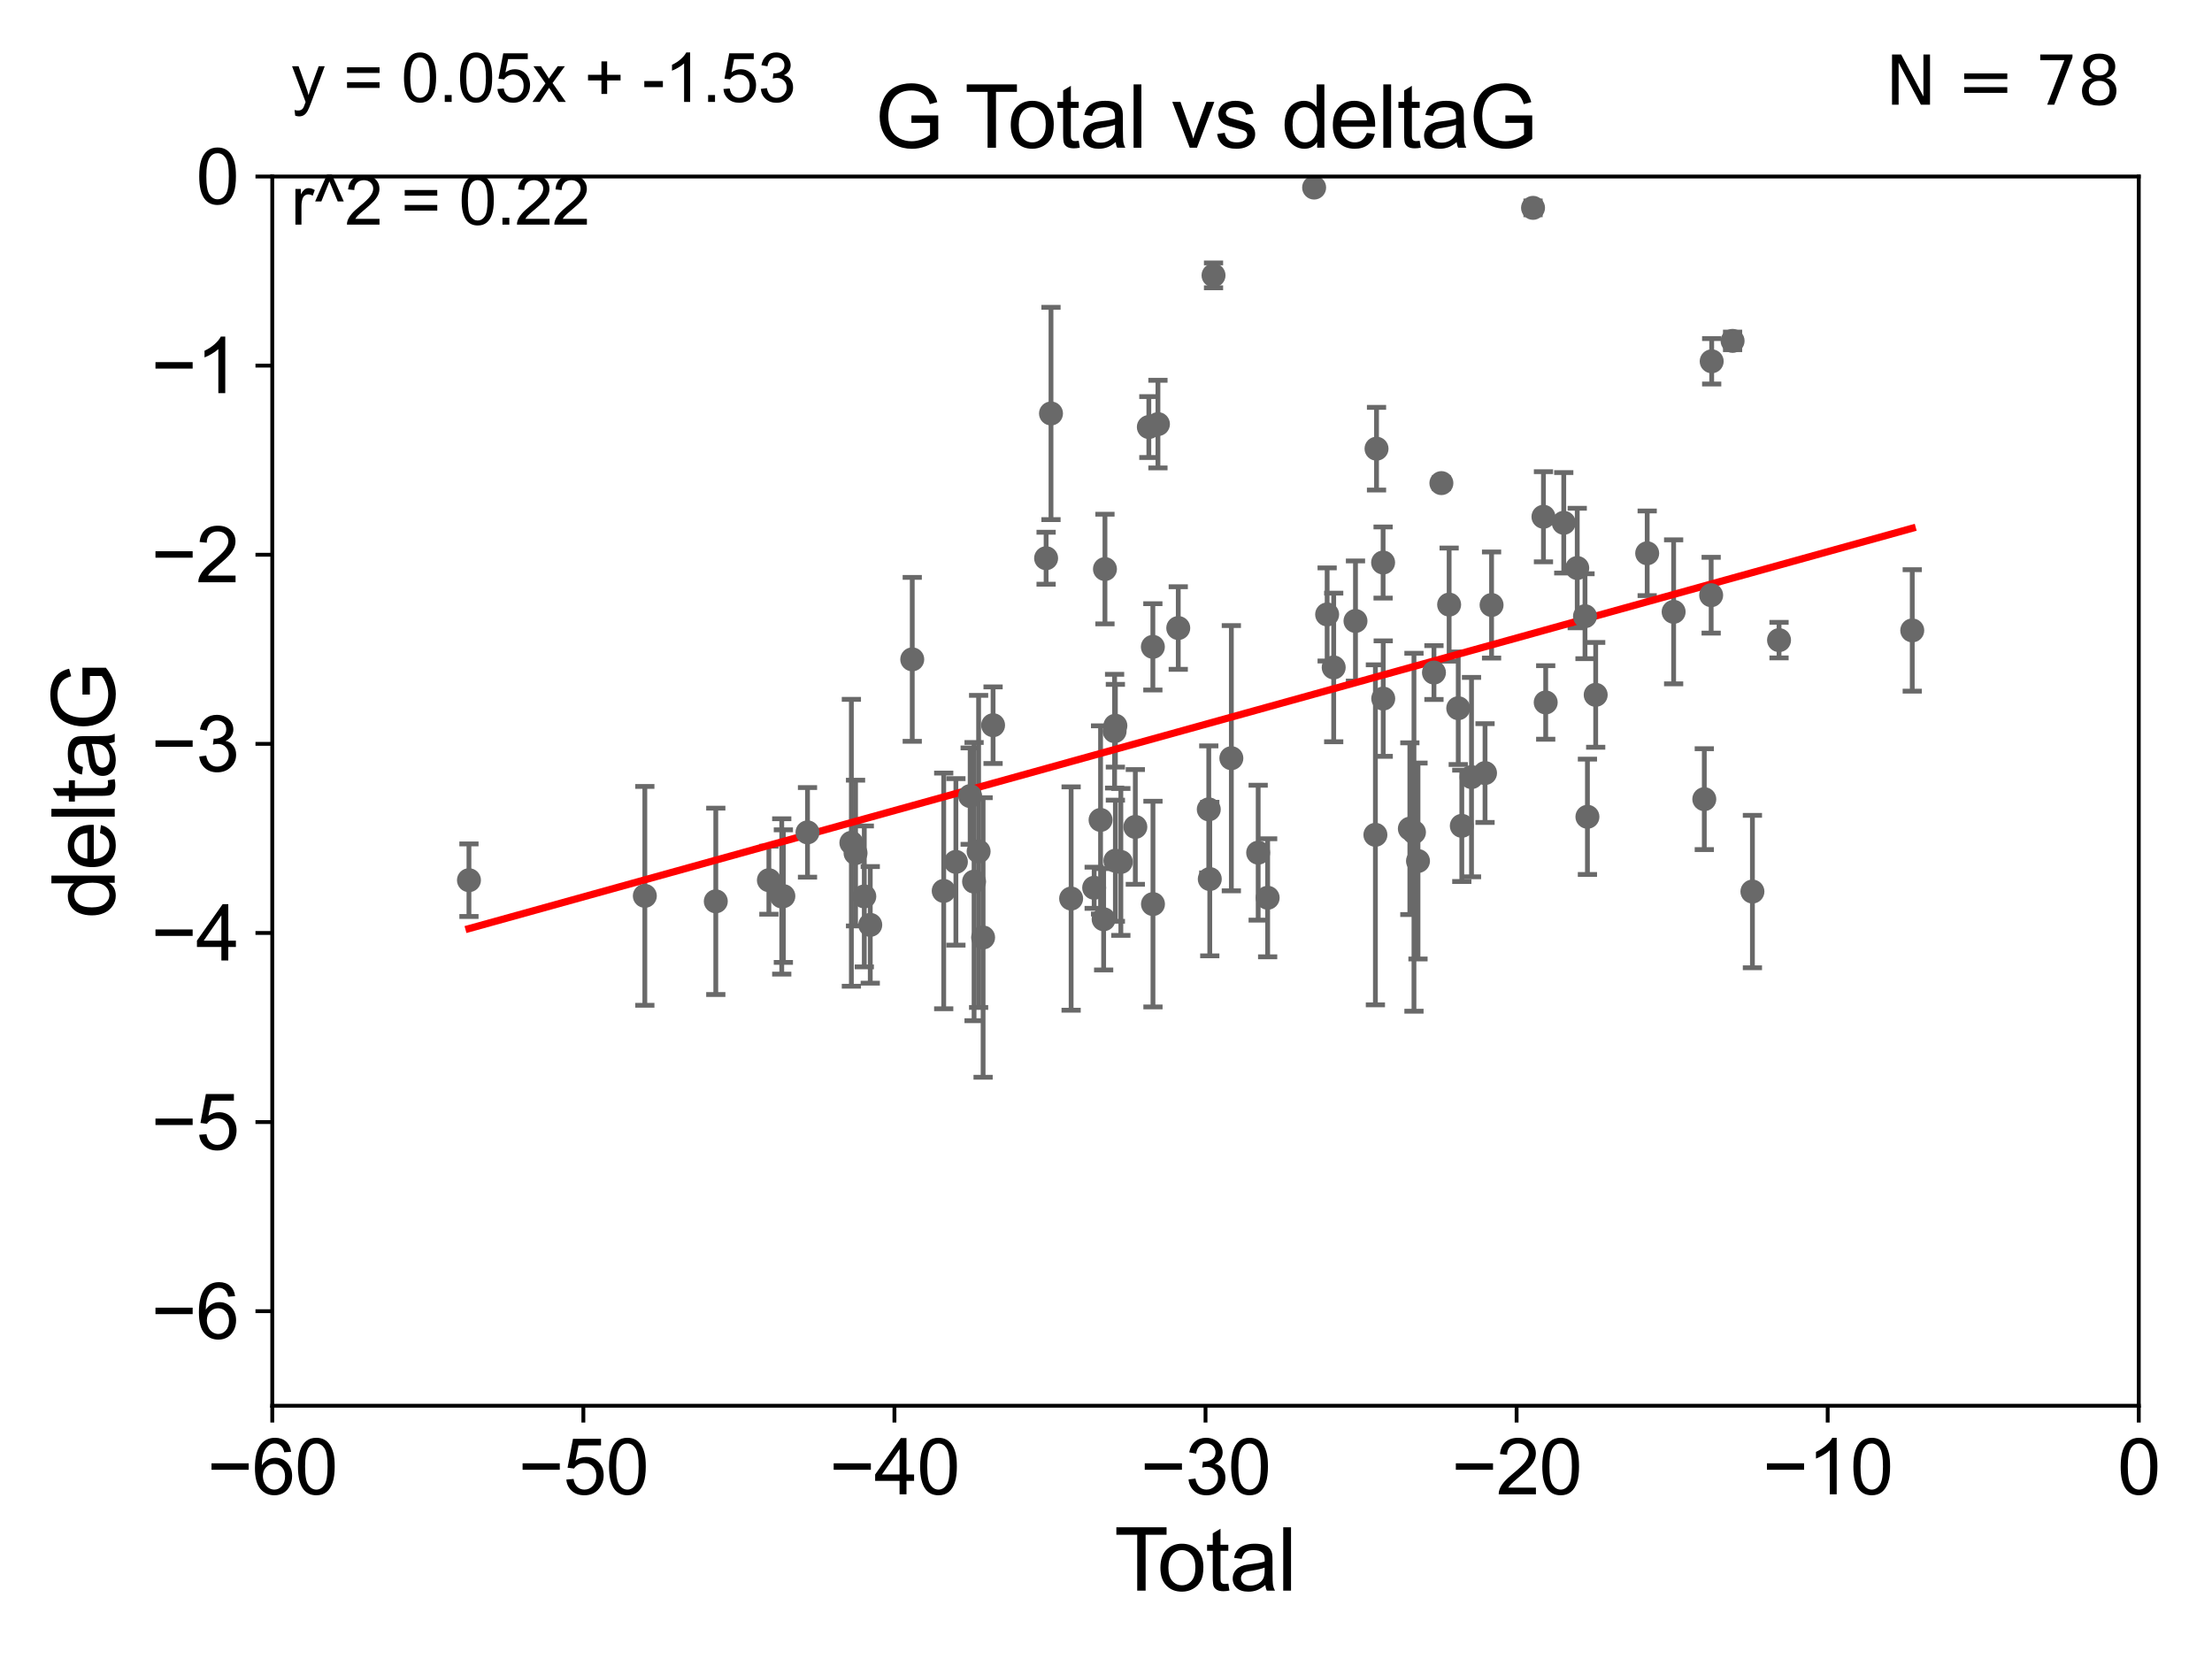 <?xml version="1.0" encoding="utf-8" standalone="no"?>
<!DOCTYPE svg PUBLIC "-//W3C//DTD SVG 1.1//EN"
  "http://www.w3.org/Graphics/SVG/1.1/DTD/svg11.dtd">
<svg xmlns:xlink="http://www.w3.org/1999/xlink" width="460.8pt" height="345.6pt" viewBox="0 0 460.8 345.6" xmlns="http://www.w3.org/2000/svg" version="1.1">
 <defs>
  <style type="text/css">*{stroke-linejoin: round; stroke-linecap: butt}</style>
 </defs>
 <g id="figure_1">
  <g id="patch_1">
   <path d="M 0 345.6 
L 460.8 345.6 
L 460.8 0 
L 0 0 
z
" style="fill: #ffffff"/>
  </g>
  <g id="axes_1">
   <g id="patch_2">
    <path d="M 56.72 292.84 
L 445.545 292.84 
L 445.545 36.775 
L 56.72 36.775 
z
" style="fill: #ffffff"/>
   </g>
   <g id="PathCollection_1">
    <defs>
     <path id="m894d1f3ebd" d="M 0 1.118 
C 0.297 1.118 0.581 1 0.791 0.791 
C 1 0.581 1.118 0.297 1.118 0 
C 1.118 -0.297 1 -0.581 0.791 -0.791 
C 0.581 -1 0.297 -1.118 0 -1.118 
C -0.297 -1.118 -0.581 -1 -0.791 -0.791 
C -1 -0.581 -1.118 -0.297 -1.118 0 
C -1.118 0.297 -1 0.581 -0.791 0.791 
C -0.581 1 -0.297 1.118 0 1.118 
z
" style="stroke: #696969"/>
    </defs>
    <g clip-path="url(#pe29fa6ccab)">
     <use xlink:href="#m894d1f3ebd" x="97.692" y="183.361" style="fill: #696969; stroke: #696969"/>
     <use xlink:href="#m894d1f3ebd" x="134.331" y="186.627" style="fill: #696969; stroke: #696969"/>
     <use xlink:href="#m894d1f3ebd" x="149.113" y="187.766" style="fill: #696969; stroke: #696969"/>
     <use xlink:href="#m894d1f3ebd" x="160.173" y="183.361" style="fill: #696969; stroke: #696969"/>
     <use xlink:href="#m894d1f3ebd" x="162.852" y="186.743" style="fill: #696969; stroke: #696969"/>
     <use xlink:href="#m894d1f3ebd" x="163.189" y="186.675" style="fill: #696969; stroke: #696969"/>
     <use xlink:href="#m894d1f3ebd" x="168.217" y="173.397" style="fill: #696969; stroke: #696969"/>
     <use xlink:href="#m894d1f3ebd" x="177.357" y="175.566" style="fill: #696969; stroke: #696969"/>
     <use xlink:href="#m894d1f3ebd" x="178.225" y="177.712" style="fill: #696969; stroke: #696969"/>
     <use xlink:href="#m894d1f3ebd" x="180.048" y="186.741" style="fill: #696969; stroke: #696969"/>
     <use xlink:href="#m894d1f3ebd" x="181.29" y="192.668" style="fill: #696969; stroke: #696969"/>
     <use xlink:href="#m894d1f3ebd" x="190.038" y="137.356" style="fill: #696969; stroke: #696969"/>
     <use xlink:href="#m894d1f3ebd" x="196.593" y="185.595" style="fill: #696969; stroke: #696969"/>
     <use xlink:href="#m894d1f3ebd" x="199.132" y="179.547" style="fill: #696969; stroke: #696969"/>
     <use xlink:href="#m894d1f3ebd" x="202.102" y="165.842" style="fill: #696969; stroke: #696969"/>
     <use xlink:href="#m894d1f3ebd" x="202.919" y="183.656" style="fill: #696969; stroke: #696969"/>
     <use xlink:href="#m894d1f3ebd" x="203.864" y="177.365" style="fill: #696969; stroke: #696969"/>
     <use xlink:href="#m894d1f3ebd" x="204.798" y="195.295" style="fill: #696969; stroke: #696969"/>
     <use xlink:href="#m894d1f3ebd" x="206.875" y="151.072" style="fill: #696969; stroke: #696969"/>
     <use xlink:href="#m894d1f3ebd" x="217.924" y="116.288" style="fill: #696969; stroke: #696969"/>
     <use xlink:href="#m894d1f3ebd" x="218.942" y="86.133" style="fill: #696969; stroke: #696969"/>
     <use xlink:href="#m894d1f3ebd" x="223.135" y="187.184" style="fill: #696969; stroke: #696969"/>
     <use xlink:href="#m894d1f3ebd" x="227.936" y="184.94" style="fill: #696969; stroke: #696969"/>
     <use xlink:href="#m894d1f3ebd" x="229.268" y="170.809" style="fill: #696969; stroke: #696969"/>
     <use xlink:href="#m894d1f3ebd" x="229.91" y="191.497" style="fill: #696969; stroke: #696969"/>
     <use xlink:href="#m894d1f3ebd" x="230.183" y="118.544" style="fill: #696969; stroke: #696969"/>
     <use xlink:href="#m894d1f3ebd" x="232.19" y="152.317" style="fill: #696969; stroke: #696969"/>
     <use xlink:href="#m894d1f3ebd" x="232.353" y="151.181" style="fill: #696969; stroke: #696969"/>
     <use xlink:href="#m894d1f3ebd" x="232.355" y="179.304" style="fill: #696969; stroke: #696969"/>
     <use xlink:href="#m894d1f3ebd" x="233.493" y="179.561" style="fill: #696969; stroke: #696969"/>
     <use xlink:href="#m894d1f3ebd" x="236.51" y="172.264" style="fill: #696969; stroke: #696969"/>
     <use xlink:href="#m894d1f3ebd" x="239.326" y="88.96" style="fill: #696969; stroke: #696969"/>
     <use xlink:href="#m894d1f3ebd" x="240.162" y="134.75" style="fill: #696969; stroke: #696969"/>
     <use xlink:href="#m894d1f3ebd" x="240.184" y="188.337" style="fill: #696969; stroke: #696969"/>
     <use xlink:href="#m894d1f3ebd" x="241.221" y="88.35" style="fill: #696969; stroke: #696969"/>
     <use xlink:href="#m894d1f3ebd" x="245.452" y="130.831" style="fill: #696969; stroke: #696969"/>
     <use xlink:href="#m894d1f3ebd" x="251.81" y="168.607" style="fill: #696969; stroke: #696969"/>
     <use xlink:href="#m894d1f3ebd" x="252.02" y="183.121" style="fill: #696969; stroke: #696969"/>
     <use xlink:href="#m894d1f3ebd" x="252.8" y="57.363" style="fill: #696969; stroke: #696969"/>
     <use xlink:href="#m894d1f3ebd" x="256.513" y="157.948" style="fill: #696969; stroke: #696969"/>
     <use xlink:href="#m894d1f3ebd" x="262.101" y="177.627" style="fill: #696969; stroke: #696969"/>
     <use xlink:href="#m894d1f3ebd" x="264.076" y="187.024" style="fill: #696969; stroke: #696969"/>
     <use xlink:href="#m894d1f3ebd" x="273.757" y="39.074" style="fill: #696969; stroke: #696969"/>
     <use xlink:href="#m894d1f3ebd" x="276.468" y="127.998" style="fill: #696969; stroke: #696969"/>
     <use xlink:href="#m894d1f3ebd" x="277.834" y="139.042" style="fill: #696969; stroke: #696969"/>
     <use xlink:href="#m894d1f3ebd" x="282.373" y="129.363" style="fill: #696969; stroke: #696969"/>
     <use xlink:href="#m894d1f3ebd" x="286.521" y="173.908" style="fill: #696969; stroke: #696969"/>
     <use xlink:href="#m894d1f3ebd" x="286.755" y="93.472" style="fill: #696969; stroke: #696969"/>
     <use xlink:href="#m894d1f3ebd" x="288.126" y="117.184" style="fill: #696969; stroke: #696969"/>
     <use xlink:href="#m894d1f3ebd" x="288.151" y="145.529" style="fill: #696969; stroke: #696969"/>
     <use xlink:href="#m894d1f3ebd" x="293.699" y="172.629" style="fill: #696969; stroke: #696969"/>
     <use xlink:href="#m894d1f3ebd" x="294.555" y="173.37" style="fill: #696969; stroke: #696969"/>
     <use xlink:href="#m894d1f3ebd" x="295.394" y="179.365" style="fill: #696969; stroke: #696969"/>
     <use xlink:href="#m894d1f3ebd" x="298.72" y="140.106" style="fill: #696969; stroke: #696969"/>
     <use xlink:href="#m894d1f3ebd" x="300.268" y="100.642" style="fill: #696969; stroke: #696969"/>
     <use xlink:href="#m894d1f3ebd" x="301.881" y="125.95" style="fill: #696969; stroke: #696969"/>
     <use xlink:href="#m894d1f3ebd" x="303.779" y="147.535" style="fill: #696969; stroke: #696969"/>
     <use xlink:href="#m894d1f3ebd" x="304.521" y="172.036" style="fill: #696969; stroke: #696969"/>
     <use xlink:href="#m894d1f3ebd" x="306.542" y="161.883" style="fill: #696969; stroke: #696969"/>
     <use xlink:href="#m894d1f3ebd" x="309.36" y="161.044" style="fill: #696969; stroke: #696969"/>
     <use xlink:href="#m894d1f3ebd" x="310.721" y="126.034" style="fill: #696969; stroke: #696969"/>
     <use xlink:href="#m894d1f3ebd" x="319.36" y="43.3" style="fill: #696969; stroke: #696969"/>
     <use xlink:href="#m894d1f3ebd" x="321.531" y="107.649" style="fill: #696969; stroke: #696969"/>
     <use xlink:href="#m894d1f3ebd" x="321.998" y="146.332" style="fill: #696969; stroke: #696969"/>
     <use xlink:href="#m894d1f3ebd" x="325.76" y="108.91" style="fill: #696969; stroke: #696969"/>
     <use xlink:href="#m894d1f3ebd" x="328.568" y="118.329" style="fill: #696969; stroke: #696969"/>
     <use xlink:href="#m894d1f3ebd" x="330.185" y="128.37" style="fill: #696969; stroke: #696969"/>
     <use xlink:href="#m894d1f3ebd" x="330.691" y="170.152" style="fill: #696969; stroke: #696969"/>
     <use xlink:href="#m894d1f3ebd" x="332.412" y="144.75" style="fill: #696969; stroke: #696969"/>
     <use xlink:href="#m894d1f3ebd" x="343.139" y="115.259" style="fill: #696969; stroke: #696969"/>
     <use xlink:href="#m894d1f3ebd" x="348.649" y="127.457" style="fill: #696969; stroke: #696969"/>
     <use xlink:href="#m894d1f3ebd" x="355.036" y="166.478" style="fill: #696969; stroke: #696969"/>
     <use xlink:href="#m894d1f3ebd" x="356.466" y="123.993" style="fill: #696969; stroke: #696969"/>
     <use xlink:href="#m894d1f3ebd" x="356.576" y="75.265" style="fill: #696969; stroke: #696969"/>
     <use xlink:href="#m894d1f3ebd" x="360.93" y="71.012" style="fill: #696969; stroke: #696969"/>
     <use xlink:href="#m894d1f3ebd" x="365.061" y="185.726" style="fill: #696969; stroke: #696969"/>
     <use xlink:href="#m894d1f3ebd" x="370.606" y="133.35" style="fill: #696969; stroke: #696969"/>
     <use xlink:href="#m894d1f3ebd" x="398.357" y="131.327" style="fill: #696969; stroke: #696969"/>
    </g>
   </g>
   <g id="matplotlib.axis_1">
    <g id="xtick_1">
     <g id="line2d_1">
      <defs>
       <path id="m11215d15e0" d="M 0 0 
L 0 3.5 
" style="stroke: #000000; stroke-width: 0.8"/>
      </defs>
      <g>
       <use xlink:href="#m11215d15e0" x="56.72" y="292.84" style="stroke: #000000; stroke-width: 0.8"/>
      </g>
     </g>
     <g id="text_1">
      <!-- −60 -->
      <g transform="translate(43.15 311.293)scale(0.16 -0.16)">
       <defs>
        <path id="ArialMT-2212" d="M 3381 1997 
L 356 1997 
L 356 2522 
L 3381 2522 
L 3381 1997 
z
" transform="scale(0.016)"/>
        <path id="ArialMT-36" d="M 3184 3459 
L 2625 3416 
Q 2550 3747 2413 3897 
Q 2184 4138 1850 4138 
Q 1581 4138 1378 3988 
Q 1113 3794 959 3422 
Q 806 3050 800 2363 
Q 1003 2672 1297 2822 
Q 1591 2972 1913 2972 
Q 2475 2972 2870 2558 
Q 3266 2144 3266 1488 
Q 3266 1056 3080 686 
Q 2894 316 2569 119 
Q 2244 -78 1831 -78 
Q 1128 -78 684 439 
Q 241 956 241 2144 
Q 241 3472 731 4075 
Q 1159 4600 1884 4600 
Q 2425 4600 2770 4297 
Q 3116 3994 3184 3459 
z
M 888 1484 
Q 888 1194 1011 928 
Q 1134 663 1356 523 
Q 1578 384 1822 384 
Q 2178 384 2434 671 
Q 2691 959 2691 1453 
Q 2691 1928 2437 2201 
Q 2184 2475 1800 2475 
Q 1419 2475 1153 2201 
Q 888 1928 888 1484 
z
" transform="scale(0.016)"/>
        <path id="ArialMT-30" d="M 266 2259 
Q 266 3072 433 3567 
Q 600 4063 929 4331 
Q 1259 4600 1759 4600 
Q 2128 4600 2406 4451 
Q 2684 4303 2865 4023 
Q 3047 3744 3150 3342 
Q 3253 2941 3253 2259 
Q 3253 1453 3087 958 
Q 2922 463 2592 192 
Q 2263 -78 1759 -78 
Q 1097 -78 719 397 
Q 266 969 266 2259 
z
M 844 2259 
Q 844 1131 1108 757 
Q 1372 384 1759 384 
Q 2147 384 2411 759 
Q 2675 1134 2675 2259 
Q 2675 3391 2411 3762 
Q 2147 4134 1753 4134 
Q 1366 4134 1134 3806 
Q 844 3388 844 2259 
z
" transform="scale(0.016)"/>
       </defs>
       <use xlink:href="#ArialMT-2212"/>
       <use xlink:href="#ArialMT-36" x="58.398"/>
       <use xlink:href="#ArialMT-30" x="114.014"/>
      </g>
     </g>
    </g>
    <g id="xtick_2">
     <g id="line2d_2">
      <g>
       <use xlink:href="#m11215d15e0" x="121.524" y="292.84" style="stroke: #000000; stroke-width: 0.8"/>
      </g>
     </g>
     <g id="text_2">
      <!-- −50 -->
      <g transform="translate(107.954 311.293)scale(0.16 -0.16)">
       <defs>
        <path id="ArialMT-35" d="M 266 1200 
L 856 1250 
Q 922 819 1161 601 
Q 1400 384 1738 384 
Q 2144 384 2425 690 
Q 2706 997 2706 1503 
Q 2706 1984 2436 2262 
Q 2166 2541 1728 2541 
Q 1456 2541 1237 2417 
Q 1019 2294 894 2097 
L 366 2166 
L 809 4519 
L 3088 4519 
L 3088 3981 
L 1259 3981 
L 1013 2750 
Q 1425 3038 1878 3038 
Q 2478 3038 2890 2622 
Q 3303 2206 3303 1553 
Q 3303 931 2941 478 
Q 2500 -78 1738 -78 
Q 1113 -78 717 272 
Q 322 622 266 1200 
z
" transform="scale(0.016)"/>
       </defs>
       <use xlink:href="#ArialMT-2212"/>
       <use xlink:href="#ArialMT-35" x="58.398"/>
       <use xlink:href="#ArialMT-30" x="114.014"/>
      </g>
     </g>
    </g>
    <g id="xtick_3">
     <g id="line2d_3">
      <g>
       <use xlink:href="#m11215d15e0" x="186.328" y="292.84" style="stroke: #000000; stroke-width: 0.8"/>
      </g>
     </g>
     <g id="text_3">
      <!-- −40 -->
      <g transform="translate(172.758 311.293)scale(0.16 -0.16)">
       <defs>
        <path id="ArialMT-34" d="M 2069 0 
L 2069 1097 
L 81 1097 
L 81 1613 
L 2172 4581 
L 2631 4581 
L 2631 1613 
L 3250 1613 
L 3250 1097 
L 2631 1097 
L 2631 0 
L 2069 0 
z
M 2069 1613 
L 2069 3678 
L 634 1613 
L 2069 1613 
z
" transform="scale(0.016)"/>
       </defs>
       <use xlink:href="#ArialMT-2212"/>
       <use xlink:href="#ArialMT-34" x="58.398"/>
       <use xlink:href="#ArialMT-30" x="114.014"/>
      </g>
     </g>
    </g>
    <g id="xtick_4">
     <g id="line2d_4">
      <g>
       <use xlink:href="#m11215d15e0" x="251.132" y="292.84" style="stroke: #000000; stroke-width: 0.8"/>
      </g>
     </g>
     <g id="text_4">
      <!-- −30 -->
      <g transform="translate(237.562 311.293)scale(0.16 -0.16)">
       <defs>
        <path id="ArialMT-33" d="M 269 1209 
L 831 1284 
Q 928 806 1161 595 
Q 1394 384 1728 384 
Q 2125 384 2398 659 
Q 2672 934 2672 1341 
Q 2672 1728 2419 1979 
Q 2166 2231 1775 2231 
Q 1616 2231 1378 2169 
L 1441 2663 
Q 1497 2656 1531 2656 
Q 1891 2656 2178 2843 
Q 2466 3031 2466 3422 
Q 2466 3731 2256 3934 
Q 2047 4138 1716 4138 
Q 1388 4138 1169 3931 
Q 950 3725 888 3313 
L 325 3413 
Q 428 3978 793 4289 
Q 1159 4600 1703 4600 
Q 2078 4600 2393 4439 
Q 2709 4278 2876 4000 
Q 3044 3722 3044 3409 
Q 3044 3113 2884 2869 
Q 2725 2625 2413 2481 
Q 2819 2388 3044 2092 
Q 3269 1797 3269 1353 
Q 3269 753 2831 336 
Q 2394 -81 1725 -81 
Q 1122 -81 723 278 
Q 325 638 269 1209 
z
" transform="scale(0.016)"/>
       </defs>
       <use xlink:href="#ArialMT-2212"/>
       <use xlink:href="#ArialMT-33" x="58.398"/>
       <use xlink:href="#ArialMT-30" x="114.014"/>
      </g>
     </g>
    </g>
    <g id="xtick_5">
     <g id="line2d_5">
      <g>
       <use xlink:href="#m11215d15e0" x="315.937" y="292.84" style="stroke: #000000; stroke-width: 0.8"/>
      </g>
     </g>
     <g id="text_5">
      <!-- −20 -->
      <g transform="translate(302.367 311.293)scale(0.16 -0.16)">
       <defs>
        <path id="ArialMT-32" d="M 3222 541 
L 3222 0 
L 194 0 
Q 188 203 259 391 
Q 375 700 629 1000 
Q 884 1300 1366 1694 
Q 2113 2306 2375 2664 
Q 2638 3022 2638 3341 
Q 2638 3675 2398 3904 
Q 2159 4134 1775 4134 
Q 1369 4134 1125 3890 
Q 881 3647 878 3216 
L 300 3275 
Q 359 3922 746 4261 
Q 1134 4600 1788 4600 
Q 2447 4600 2831 4234 
Q 3216 3869 3216 3328 
Q 3216 3053 3103 2787 
Q 2991 2522 2730 2228 
Q 2469 1934 1863 1422 
Q 1356 997 1212 845 
Q 1069 694 975 541 
L 3222 541 
z
" transform="scale(0.016)"/>
       </defs>
       <use xlink:href="#ArialMT-2212"/>
       <use xlink:href="#ArialMT-32" x="58.398"/>
       <use xlink:href="#ArialMT-30" x="114.014"/>
      </g>
     </g>
    </g>
    <g id="xtick_6">
     <g id="line2d_6">
      <g>
       <use xlink:href="#m11215d15e0" x="380.741" y="292.84" style="stroke: #000000; stroke-width: 0.8"/>
      </g>
     </g>
     <g id="text_6">
      <!-- −10 -->
      <g transform="translate(367.171 311.293)scale(0.16 -0.16)">
       <defs>
        <path id="ArialMT-31" d="M 2384 0 
L 1822 0 
L 1822 3584 
Q 1619 3391 1289 3197 
Q 959 3003 697 2906 
L 697 3450 
Q 1169 3672 1522 3987 
Q 1875 4303 2022 4600 
L 2384 4600 
L 2384 0 
z
" transform="scale(0.016)"/>
       </defs>
       <use xlink:href="#ArialMT-2212"/>
       <use xlink:href="#ArialMT-31" x="58.398"/>
       <use xlink:href="#ArialMT-30" x="114.014"/>
      </g>
     </g>
    </g>
    <g id="xtick_7">
     <g id="line2d_7">
      <g>
       <use xlink:href="#m11215d15e0" x="445.545" y="292.84" style="stroke: #000000; stroke-width: 0.8"/>
      </g>
     </g>
     <g id="text_7">
      <!-- 0 -->
      <g transform="translate(441.096 311.293)scale(0.16 -0.16)">
       <use xlink:href="#ArialMT-30"/>
      </g>
     </g>
    </g>
    <g id="text_8">
     <!-- Total -->
     <g transform="translate(232.127 331.357)scale(0.18 -0.18)">
      <defs>
       <path id="ArialMT-54" d="M 1659 0 
L 1659 4041 
L 150 4041 
L 150 4581 
L 3781 4581 
L 3781 4041 
L 2266 4041 
L 2266 0 
L 1659 0 
z
" transform="scale(0.016)"/>
       <path id="ArialMT-6f" d="M 213 1659 
Q 213 2581 725 3025 
Q 1153 3394 1769 3394 
Q 2453 3394 2887 2945 
Q 3322 2497 3322 1706 
Q 3322 1066 3130 698 
Q 2938 331 2570 128 
Q 2203 -75 1769 -75 
Q 1072 -75 642 372 
Q 213 819 213 1659 
z
M 791 1659 
Q 791 1022 1069 705 
Q 1347 388 1769 388 
Q 2188 388 2466 706 
Q 2744 1025 2744 1678 
Q 2744 2294 2464 2611 
Q 2184 2928 1769 2928 
Q 1347 2928 1069 2612 
Q 791 2297 791 1659 
z
" transform="scale(0.016)"/>
       <path id="ArialMT-74" d="M 1650 503 
L 1731 6 
Q 1494 -44 1306 -44 
Q 1000 -44 831 53 
Q 663 150 594 308 
Q 525 466 525 972 
L 525 2881 
L 113 2881 
L 113 3319 
L 525 3319 
L 525 4141 
L 1084 4478 
L 1084 3319 
L 1650 3319 
L 1650 2881 
L 1084 2881 
L 1084 941 
Q 1084 700 1114 631 
Q 1144 563 1211 522 
Q 1278 481 1403 481 
Q 1497 481 1650 503 
z
" transform="scale(0.016)"/>
       <path id="ArialMT-61" d="M 2588 409 
Q 2275 144 1986 34 
Q 1697 -75 1366 -75 
Q 819 -75 525 192 
Q 231 459 231 875 
Q 231 1119 342 1320 
Q 453 1522 633 1644 
Q 813 1766 1038 1828 
Q 1203 1872 1538 1913 
Q 2219 1994 2541 2106 
Q 2544 2222 2544 2253 
Q 2544 2597 2384 2738 
Q 2169 2928 1744 2928 
Q 1347 2928 1158 2789 
Q 969 2650 878 2297 
L 328 2372 
Q 403 2725 575 2942 
Q 747 3159 1072 3276 
Q 1397 3394 1825 3394 
Q 2250 3394 2515 3294 
Q 2781 3194 2906 3042 
Q 3031 2891 3081 2659 
Q 3109 2516 3109 2141 
L 3109 1391 
Q 3109 606 3145 398 
Q 3181 191 3288 0 
L 2700 0 
Q 2613 175 2588 409 
z
M 2541 1666 
Q 2234 1541 1622 1453 
Q 1275 1403 1131 1340 
Q 988 1278 909 1158 
Q 831 1038 831 891 
Q 831 666 1001 516 
Q 1172 366 1500 366 
Q 1825 366 2078 508 
Q 2331 650 2450 897 
Q 2541 1088 2541 1459 
L 2541 1666 
z
" transform="scale(0.016)"/>
       <path id="ArialMT-6c" d="M 409 0 
L 409 4581 
L 972 4581 
L 972 0 
L 409 0 
z
" transform="scale(0.016)"/>
      </defs>
      <use xlink:href="#ArialMT-54"/>
      <use xlink:href="#ArialMT-6f" x="49.959"/>
      <use xlink:href="#ArialMT-74" x="105.574"/>
      <use xlink:href="#ArialMT-61" x="133.357"/>
      <use xlink:href="#ArialMT-6c" x="188.973"/>
     </g>
    </g>
   </g>
   <g id="matplotlib.axis_2">
    <g id="ytick_1">
     <g id="line2d_8">
      <defs>
       <path id="m35f961316e" d="M 0 0 
L -3.5 0 
" style="stroke: #000000; stroke-width: 0.8"/>
      </defs>
      <g>
       <use xlink:href="#m35f961316e" x="56.72" y="273.143" style="stroke: #000000; stroke-width: 0.8"/>
      </g>
     </g>
     <g id="text_9">
      <!-- −6 -->
      <g transform="translate(31.477 278.869)scale(0.16 -0.16)">
       <use xlink:href="#ArialMT-2212"/>
       <use xlink:href="#ArialMT-36" x="58.398"/>
      </g>
     </g>
    </g>
    <g id="ytick_2">
     <g id="line2d_9">
      <g>
       <use xlink:href="#m35f961316e" x="56.72" y="233.748" style="stroke: #000000; stroke-width: 0.8"/>
      </g>
     </g>
     <g id="text_10">
      <!-- −5 -->
      <g transform="translate(31.477 239.474)scale(0.16 -0.16)">
       <use xlink:href="#ArialMT-2212"/>
       <use xlink:href="#ArialMT-35" x="58.398"/>
      </g>
     </g>
    </g>
    <g id="ytick_3">
     <g id="line2d_10">
      <g>
       <use xlink:href="#m35f961316e" x="56.72" y="194.353" style="stroke: #000000; stroke-width: 0.8"/>
      </g>
     </g>
     <g id="text_11">
      <!-- −4 -->
      <g transform="translate(31.477 200.08)scale(0.16 -0.16)">
       <use xlink:href="#ArialMT-2212"/>
       <use xlink:href="#ArialMT-34" x="58.398"/>
      </g>
     </g>
    </g>
    <g id="ytick_4">
     <g id="line2d_11">
      <g>
       <use xlink:href="#m35f961316e" x="56.72" y="154.959" style="stroke: #000000; stroke-width: 0.8"/>
      </g>
     </g>
     <g id="text_12">
      <!-- −3 -->
      <g transform="translate(31.477 160.685)scale(0.16 -0.16)">
       <use xlink:href="#ArialMT-2212"/>
       <use xlink:href="#ArialMT-33" x="58.398"/>
      </g>
     </g>
    </g>
    <g id="ytick_5">
     <g id="line2d_12">
      <g>
       <use xlink:href="#m35f961316e" x="56.72" y="115.564" style="stroke: #000000; stroke-width: 0.8"/>
      </g>
     </g>
     <g id="text_13">
      <!-- −2 -->
      <g transform="translate(31.477 121.29)scale(0.16 -0.16)">
       <use xlink:href="#ArialMT-2212"/>
       <use xlink:href="#ArialMT-32" x="58.398"/>
      </g>
     </g>
    </g>
    <g id="ytick_6">
     <g id="line2d_13">
      <g>
       <use xlink:href="#m35f961316e" x="56.72" y="76.17" style="stroke: #000000; stroke-width: 0.8"/>
      </g>
     </g>
     <g id="text_14">
      <!-- −1 -->
      <g transform="translate(31.477 81.896)scale(0.16 -0.16)">
       <use xlink:href="#ArialMT-2212"/>
       <use xlink:href="#ArialMT-31" x="58.398"/>
      </g>
     </g>
    </g>
    <g id="ytick_7">
     <g id="line2d_14">
      <g>
       <use xlink:href="#m35f961316e" x="56.72" y="36.775" style="stroke: #000000; stroke-width: 0.8"/>
      </g>
     </g>
     <g id="text_15">
      <!-- 0 -->
      <g transform="translate(40.822 42.501)scale(0.16 -0.16)">
       <use xlink:href="#ArialMT-30"/>
      </g>
     </g>
    </g>
    <g id="text_16">
     <!-- deltaG -->
     <g transform="translate(23.9 191.322)rotate(-90)scale(0.18 -0.18)">
      <defs>
       <path id="ArialMT-64" d="M 2575 0 
L 2575 419 
Q 2259 -75 1647 -75 
Q 1250 -75 917 144 
Q 584 363 401 755 
Q 219 1147 219 1656 
Q 219 2153 384 2558 
Q 550 2963 881 3178 
Q 1213 3394 1622 3394 
Q 1922 3394 2156 3267 
Q 2391 3141 2538 2938 
L 2538 4581 
L 3097 4581 
L 3097 0 
L 2575 0 
z
M 797 1656 
Q 797 1019 1065 703 
Q 1334 388 1700 388 
Q 2069 388 2326 689 
Q 2584 991 2584 1609 
Q 2584 2291 2321 2609 
Q 2059 2928 1675 2928 
Q 1300 2928 1048 2622 
Q 797 2316 797 1656 
z
" transform="scale(0.016)"/>
       <path id="ArialMT-65" d="M 2694 1069 
L 3275 997 
Q 3138 488 2766 206 
Q 2394 -75 1816 -75 
Q 1088 -75 661 373 
Q 234 822 234 1631 
Q 234 2469 665 2931 
Q 1097 3394 1784 3394 
Q 2450 3394 2872 2941 
Q 3294 2488 3294 1666 
Q 3294 1616 3291 1516 
L 816 1516 
Q 847 969 1125 678 
Q 1403 388 1819 388 
Q 2128 388 2347 550 
Q 2566 713 2694 1069 
z
M 847 1978 
L 2700 1978 
Q 2663 2397 2488 2606 
Q 2219 2931 1791 2931 
Q 1403 2931 1139 2672 
Q 875 2413 847 1978 
z
" transform="scale(0.016)"/>
       <path id="ArialMT-47" d="M 2638 1797 
L 2638 2334 
L 4578 2338 
L 4578 638 
Q 4131 281 3656 101 
Q 3181 -78 2681 -78 
Q 2006 -78 1454 211 
Q 903 500 622 1047 
Q 341 1594 341 2269 
Q 341 2938 620 3517 
Q 900 4097 1425 4378 
Q 1950 4659 2634 4659 
Q 3131 4659 3532 4498 
Q 3934 4338 4162 4050 
Q 4391 3763 4509 3300 
L 3963 3150 
Q 3859 3500 3706 3700 
Q 3553 3900 3268 4020 
Q 2984 4141 2638 4141 
Q 2222 4141 1919 4014 
Q 1616 3888 1430 3681 
Q 1244 3475 1141 3228 
Q 966 2803 966 2306 
Q 966 1694 1177 1281 
Q 1388 869 1791 669 
Q 2194 469 2647 469 
Q 3041 469 3416 620 
Q 3791 772 3984 944 
L 3984 1797 
L 2638 1797 
z
" transform="scale(0.016)"/>
      </defs>
      <use xlink:href="#ArialMT-64"/>
      <use xlink:href="#ArialMT-65" x="55.615"/>
      <use xlink:href="#ArialMT-6c" x="111.23"/>
      <use xlink:href="#ArialMT-74" x="133.447"/>
      <use xlink:href="#ArialMT-61" x="161.23"/>
      <use xlink:href="#ArialMT-47" x="216.846"/>
     </g>
    </g>
   </g>
   <g id="LineCollection_1">
    <path d="M 97.692 190.918 
L 97.692 175.804 
" clip-path="url(#pe29fa6ccab)" style="fill: none; stroke: #696969"/>
    <path d="M 134.331 209.422 
L 134.331 163.832 
" clip-path="url(#pe29fa6ccab)" style="fill: none; stroke: #696969"/>
    <path d="M 149.113 207.177 
L 149.113 168.355 
" clip-path="url(#pe29fa6ccab)" style="fill: none; stroke: #696969"/>
    <path d="M 160.173 190.447 
L 160.173 176.274 
" clip-path="url(#pe29fa6ccab)" style="fill: none; stroke: #696969"/>
    <path d="M 162.852 202.923 
L 162.852 170.563 
" clip-path="url(#pe29fa6ccab)" style="fill: none; stroke: #696969"/>
    <path d="M 163.189 200.482 
L 163.189 172.868 
" clip-path="url(#pe29fa6ccab)" style="fill: none; stroke: #696969"/>
    <path d="M 168.217 182.729 
L 168.217 164.065 
" clip-path="url(#pe29fa6ccab)" style="fill: none; stroke: #696969"/>
    <path d="M 177.357 205.447 
L 177.357 145.685 
" clip-path="url(#pe29fa6ccab)" style="fill: none; stroke: #696969"/>
    <path d="M 178.225 192.894 
L 178.225 162.53 
" clip-path="url(#pe29fa6ccab)" style="fill: none; stroke: #696969"/>
    <path d="M 180.048 201.422 
L 180.048 172.061 
" clip-path="url(#pe29fa6ccab)" style="fill: none; stroke: #696969"/>
    <path d="M 181.29 204.811 
L 181.29 180.525 
" clip-path="url(#pe29fa6ccab)" style="fill: none; stroke: #696969"/>
    <path d="M 190.038 154.429 
L 190.038 120.283 
" clip-path="url(#pe29fa6ccab)" style="fill: none; stroke: #696969"/>
    <path d="M 196.593 210.144 
L 196.593 161.047 
" clip-path="url(#pe29fa6ccab)" style="fill: none; stroke: #696969"/>
    <path d="M 199.132 196.891 
L 199.132 162.203 
" clip-path="url(#pe29fa6ccab)" style="fill: none; stroke: #696969"/>
    <path d="M 202.102 175.881 
L 202.102 155.804 
" clip-path="url(#pe29fa6ccab)" style="fill: none; stroke: #696969"/>
    <path d="M 202.919 212.633 
L 202.919 154.679 
" clip-path="url(#pe29fa6ccab)" style="fill: none; stroke: #696969"/>
    <path d="M 203.864 209.872 
L 203.864 144.859 
" clip-path="url(#pe29fa6ccab)" style="fill: none; stroke: #696969"/>
    <path d="M 204.798 224.411 
L 204.798 166.18 
" clip-path="url(#pe29fa6ccab)" style="fill: none; stroke: #696969"/>
    <path d="M 206.875 159.052 
L 206.875 143.092 
" clip-path="url(#pe29fa6ccab)" style="fill: none; stroke: #696969"/>
    <path d="M 217.924 121.701 
L 217.924 110.875 
" clip-path="url(#pe29fa6ccab)" style="fill: none; stroke: #696969"/>
    <path d="M 218.942 108.244 
L 218.942 64.022 
" clip-path="url(#pe29fa6ccab)" style="fill: none; stroke: #696969"/>
    <path d="M 223.135 210.444 
L 223.135 163.924 
" clip-path="url(#pe29fa6ccab)" style="fill: none; stroke: #696969"/>
    <path d="M 227.936 189.225 
L 227.936 180.655 
" clip-path="url(#pe29fa6ccab)" style="fill: none; stroke: #696969"/>
    <path d="M 229.268 190.416 
L 229.268 151.203 
" clip-path="url(#pe29fa6ccab)" style="fill: none; stroke: #696969"/>
    <path d="M 229.91 202.055 
L 229.91 180.939 
" clip-path="url(#pe29fa6ccab)" style="fill: none; stroke: #696969"/>
    <path d="M 230.183 129.964 
L 230.183 107.124 
" clip-path="url(#pe29fa6ccab)" style="fill: none; stroke: #696969"/>
    <path d="M 232.19 164.165 
L 232.19 140.47 
" clip-path="url(#pe29fa6ccab)" style="fill: none; stroke: #696969"/>
    <path d="M 232.353 159.797 
L 232.353 142.564 
" clip-path="url(#pe29fa6ccab)" style="fill: none; stroke: #696969"/>
    <path d="M 232.355 191.921 
L 232.355 166.688 
" clip-path="url(#pe29fa6ccab)" style="fill: none; stroke: #696969"/>
    <path d="M 233.493 194.86 
L 233.493 164.263 
" clip-path="url(#pe29fa6ccab)" style="fill: none; stroke: #696969"/>
    <path d="M 236.51 184.214 
L 236.51 160.315 
" clip-path="url(#pe29fa6ccab)" style="fill: none; stroke: #696969"/>
    <path d="M 239.326 95.306 
L 239.326 82.614 
" clip-path="url(#pe29fa6ccab)" style="fill: none; stroke: #696969"/>
    <path d="M 240.162 143.736 
L 240.162 125.764 
" clip-path="url(#pe29fa6ccab)" style="fill: none; stroke: #696969"/>
    <path d="M 240.184 209.758 
L 240.184 166.916 
" clip-path="url(#pe29fa6ccab)" style="fill: none; stroke: #696969"/>
    <path d="M 241.221 97.477 
L 241.221 79.222 
" clip-path="url(#pe29fa6ccab)" style="fill: none; stroke: #696969"/>
    <path d="M 245.452 139.431 
L 245.452 122.23 
" clip-path="url(#pe29fa6ccab)" style="fill: none; stroke: #696969"/>
    <path d="M 251.81 181.833 
L 251.81 155.381 
" clip-path="url(#pe29fa6ccab)" style="fill: none; stroke: #696969"/>
    <path d="M 252.02 199.12 
L 252.02 167.123 
" clip-path="url(#pe29fa6ccab)" style="fill: none; stroke: #696969"/>
    <path d="M 252.8 59.954 
L 252.8 54.772 
" clip-path="url(#pe29fa6ccab)" style="fill: none; stroke: #696969"/>
    <path d="M 256.513 185.574 
L 256.513 130.321 
" clip-path="url(#pe29fa6ccab)" style="fill: none; stroke: #696969"/>
    <path d="M 262.101 191.679 
L 262.101 163.576 
" clip-path="url(#pe29fa6ccab)" style="fill: none; stroke: #696969"/>
    <path d="M 264.076 199.324 
L 264.076 174.725 
" clip-path="url(#pe29fa6ccab)" style="fill: none; stroke: #696969"/>
    <path d="M 273.757 39.661 
L 273.757 38.486 
" clip-path="url(#pe29fa6ccab)" style="fill: none; stroke: #696969"/>
    <path d="M 276.468 137.698 
L 276.468 118.299 
" clip-path="url(#pe29fa6ccab)" style="fill: none; stroke: #696969"/>
    <path d="M 277.834 154.523 
L 277.834 123.56 
" clip-path="url(#pe29fa6ccab)" style="fill: none; stroke: #696969"/>
    <path d="M 282.373 141.877 
L 282.373 116.849 
" clip-path="url(#pe29fa6ccab)" style="fill: none; stroke: #696969"/>
    <path d="M 286.521 209.327 
L 286.521 138.489 
" clip-path="url(#pe29fa6ccab)" style="fill: none; stroke: #696969"/>
    <path d="M 286.755 102.084 
L 286.755 84.861 
" clip-path="url(#pe29fa6ccab)" style="fill: none; stroke: #696969"/>
    <path d="M 288.126 124.591 
L 288.126 109.776 
" clip-path="url(#pe29fa6ccab)" style="fill: none; stroke: #696969"/>
    <path d="M 288.151 157.557 
L 288.151 133.501 
" clip-path="url(#pe29fa6ccab)" style="fill: none; stroke: #696969"/>
    <path d="M 293.699 190.515 
L 293.699 154.744 
" clip-path="url(#pe29fa6ccab)" style="fill: none; stroke: #696969"/>
    <path d="M 294.555 210.653 
L 294.555 136.087 
" clip-path="url(#pe29fa6ccab)" style="fill: none; stroke: #696969"/>
    <path d="M 295.394 199.772 
L 295.394 158.959 
" clip-path="url(#pe29fa6ccab)" style="fill: none; stroke: #696969"/>
    <path d="M 298.72 145.711 
L 298.72 134.502 
" clip-path="url(#pe29fa6ccab)" style="fill: none; stroke: #696969"/>
    <path d="M 300.268 101.753 
L 300.268 99.531 
" clip-path="url(#pe29fa6ccab)" style="fill: none; stroke: #696969"/>
    <path d="M 301.881 137.731 
L 301.881 114.168 
" clip-path="url(#pe29fa6ccab)" style="fill: none; stroke: #696969"/>
    <path d="M 303.779 159.258 
L 303.779 135.813 
" clip-path="url(#pe29fa6ccab)" style="fill: none; stroke: #696969"/>
    <path d="M 304.521 183.631 
L 304.521 160.441 
" clip-path="url(#pe29fa6ccab)" style="fill: none; stroke: #696969"/>
    <path d="M 306.542 182.651 
L 306.542 141.115 
" clip-path="url(#pe29fa6ccab)" style="fill: none; stroke: #696969"/>
    <path d="M 309.36 171.332 
L 309.36 150.755 
" clip-path="url(#pe29fa6ccab)" style="fill: none; stroke: #696969"/>
    <path d="M 310.721 137.084 
L 310.721 114.984 
" clip-path="url(#pe29fa6ccab)" style="fill: none; stroke: #696969"/>
    <path d="M 319.36 44.74 
L 319.36 41.86 
" clip-path="url(#pe29fa6ccab)" style="fill: none; stroke: #696969"/>
    <path d="M 321.531 117.039 
L 321.531 98.26 
" clip-path="url(#pe29fa6ccab)" style="fill: none; stroke: #696969"/>
    <path d="M 321.998 153.992 
L 321.998 138.673 
" clip-path="url(#pe29fa6ccab)" style="fill: none; stroke: #696969"/>
    <path d="M 325.76 119.373 
L 325.76 98.446 
" clip-path="url(#pe29fa6ccab)" style="fill: none; stroke: #696969"/>
    <path d="M 328.568 130.781 
L 328.568 105.878 
" clip-path="url(#pe29fa6ccab)" style="fill: none; stroke: #696969"/>
    <path d="M 330.185 137.214 
L 330.185 119.526 
" clip-path="url(#pe29fa6ccab)" style="fill: none; stroke: #696969"/>
    <path d="M 330.691 182.166 
L 330.691 158.137 
" clip-path="url(#pe29fa6ccab)" style="fill: none; stroke: #696969"/>
    <path d="M 332.412 155.666 
L 332.412 133.834 
" clip-path="url(#pe29fa6ccab)" style="fill: none; stroke: #696969"/>
    <path d="M 343.139 124.077 
L 343.139 106.441 
" clip-path="url(#pe29fa6ccab)" style="fill: none; stroke: #696969"/>
    <path d="M 348.649 142.455 
L 348.649 112.459 
" clip-path="url(#pe29fa6ccab)" style="fill: none; stroke: #696969"/>
    <path d="M 355.036 176.985 
L 355.036 155.97 
" clip-path="url(#pe29fa6ccab)" style="fill: none; stroke: #696969"/>
    <path d="M 356.466 131.889 
L 356.466 116.097 
" clip-path="url(#pe29fa6ccab)" style="fill: none; stroke: #696969"/>
    <path d="M 356.576 79.995 
L 356.576 70.535 
" clip-path="url(#pe29fa6ccab)" style="fill: none; stroke: #696969"/>
    <path d="M 360.93 72.852 
L 360.93 69.172 
" clip-path="url(#pe29fa6ccab)" style="fill: none; stroke: #696969"/>
    <path d="M 365.061 201.602 
L 365.061 169.849 
" clip-path="url(#pe29fa6ccab)" style="fill: none; stroke: #696969"/>
    <path d="M 370.606 137.057 
L 370.606 129.643 
" clip-path="url(#pe29fa6ccab)" style="fill: none; stroke: #696969"/>
    <path d="M 398.357 143.977 
L 398.357 118.677 
" clip-path="url(#pe29fa6ccab)" style="fill: none; stroke: #696969"/>
   </g>
   <g id="line2d_15">
    <defs>
     <path id="me2b6b4353d" d="M 2 0 
L -2 -0 
" style="stroke: #696969"/>
    </defs>
    <g clip-path="url(#pe29fa6ccab)">
     <use xlink:href="#me2b6b4353d" x="97.692" y="190.918" style="fill: #696969; stroke: #696969"/>
     <use xlink:href="#me2b6b4353d" x="134.331" y="209.422" style="fill: #696969; stroke: #696969"/>
     <use xlink:href="#me2b6b4353d" x="149.113" y="207.177" style="fill: #696969; stroke: #696969"/>
     <use xlink:href="#me2b6b4353d" x="160.173" y="190.447" style="fill: #696969; stroke: #696969"/>
     <use xlink:href="#me2b6b4353d" x="162.852" y="202.923" style="fill: #696969; stroke: #696969"/>
     <use xlink:href="#me2b6b4353d" x="163.189" y="200.482" style="fill: #696969; stroke: #696969"/>
     <use xlink:href="#me2b6b4353d" x="168.217" y="182.729" style="fill: #696969; stroke: #696969"/>
     <use xlink:href="#me2b6b4353d" x="177.357" y="205.447" style="fill: #696969; stroke: #696969"/>
     <use xlink:href="#me2b6b4353d" x="178.225" y="192.894" style="fill: #696969; stroke: #696969"/>
     <use xlink:href="#me2b6b4353d" x="180.048" y="201.422" style="fill: #696969; stroke: #696969"/>
     <use xlink:href="#me2b6b4353d" x="181.29" y="204.811" style="fill: #696969; stroke: #696969"/>
     <use xlink:href="#me2b6b4353d" x="190.038" y="154.429" style="fill: #696969; stroke: #696969"/>
     <use xlink:href="#me2b6b4353d" x="196.593" y="210.144" style="fill: #696969; stroke: #696969"/>
     <use xlink:href="#me2b6b4353d" x="199.132" y="196.891" style="fill: #696969; stroke: #696969"/>
     <use xlink:href="#me2b6b4353d" x="202.102" y="175.881" style="fill: #696969; stroke: #696969"/>
     <use xlink:href="#me2b6b4353d" x="202.919" y="212.633" style="fill: #696969; stroke: #696969"/>
     <use xlink:href="#me2b6b4353d" x="203.864" y="209.872" style="fill: #696969; stroke: #696969"/>
     <use xlink:href="#me2b6b4353d" x="204.798" y="224.411" style="fill: #696969; stroke: #696969"/>
     <use xlink:href="#me2b6b4353d" x="206.875" y="159.052" style="fill: #696969; stroke: #696969"/>
     <use xlink:href="#me2b6b4353d" x="217.924" y="121.701" style="fill: #696969; stroke: #696969"/>
     <use xlink:href="#me2b6b4353d" x="218.942" y="108.244" style="fill: #696969; stroke: #696969"/>
     <use xlink:href="#me2b6b4353d" x="223.135" y="210.444" style="fill: #696969; stroke: #696969"/>
     <use xlink:href="#me2b6b4353d" x="227.936" y="189.225" style="fill: #696969; stroke: #696969"/>
     <use xlink:href="#me2b6b4353d" x="229.268" y="190.416" style="fill: #696969; stroke: #696969"/>
     <use xlink:href="#me2b6b4353d" x="229.91" y="202.055" style="fill: #696969; stroke: #696969"/>
     <use xlink:href="#me2b6b4353d" x="230.183" y="129.964" style="fill: #696969; stroke: #696969"/>
     <use xlink:href="#me2b6b4353d" x="232.19" y="164.165" style="fill: #696969; stroke: #696969"/>
     <use xlink:href="#me2b6b4353d" x="232.353" y="159.797" style="fill: #696969; stroke: #696969"/>
     <use xlink:href="#me2b6b4353d" x="232.355" y="191.921" style="fill: #696969; stroke: #696969"/>
     <use xlink:href="#me2b6b4353d" x="233.493" y="194.86" style="fill: #696969; stroke: #696969"/>
     <use xlink:href="#me2b6b4353d" x="236.51" y="184.214" style="fill: #696969; stroke: #696969"/>
     <use xlink:href="#me2b6b4353d" x="239.326" y="95.306" style="fill: #696969; stroke: #696969"/>
     <use xlink:href="#me2b6b4353d" x="240.162" y="143.736" style="fill: #696969; stroke: #696969"/>
     <use xlink:href="#me2b6b4353d" x="240.184" y="209.758" style="fill: #696969; stroke: #696969"/>
     <use xlink:href="#me2b6b4353d" x="241.221" y="97.477" style="fill: #696969; stroke: #696969"/>
     <use xlink:href="#me2b6b4353d" x="245.452" y="139.431" style="fill: #696969; stroke: #696969"/>
     <use xlink:href="#me2b6b4353d" x="251.81" y="181.833" style="fill: #696969; stroke: #696969"/>
     <use xlink:href="#me2b6b4353d" x="252.02" y="199.12" style="fill: #696969; stroke: #696969"/>
     <use xlink:href="#me2b6b4353d" x="252.8" y="59.954" style="fill: #696969; stroke: #696969"/>
     <use xlink:href="#me2b6b4353d" x="256.513" y="185.574" style="fill: #696969; stroke: #696969"/>
     <use xlink:href="#me2b6b4353d" x="262.101" y="191.679" style="fill: #696969; stroke: #696969"/>
     <use xlink:href="#me2b6b4353d" x="264.076" y="199.324" style="fill: #696969; stroke: #696969"/>
     <use xlink:href="#me2b6b4353d" x="273.757" y="39.661" style="fill: #696969; stroke: #696969"/>
     <use xlink:href="#me2b6b4353d" x="276.468" y="137.698" style="fill: #696969; stroke: #696969"/>
     <use xlink:href="#me2b6b4353d" x="277.834" y="154.523" style="fill: #696969; stroke: #696969"/>
     <use xlink:href="#me2b6b4353d" x="282.373" y="141.877" style="fill: #696969; stroke: #696969"/>
     <use xlink:href="#me2b6b4353d" x="286.521" y="209.327" style="fill: #696969; stroke: #696969"/>
     <use xlink:href="#me2b6b4353d" x="286.755" y="102.084" style="fill: #696969; stroke: #696969"/>
     <use xlink:href="#me2b6b4353d" x="288.126" y="124.591" style="fill: #696969; stroke: #696969"/>
     <use xlink:href="#me2b6b4353d" x="288.151" y="157.557" style="fill: #696969; stroke: #696969"/>
     <use xlink:href="#me2b6b4353d" x="293.699" y="190.515" style="fill: #696969; stroke: #696969"/>
     <use xlink:href="#me2b6b4353d" x="294.555" y="210.653" style="fill: #696969; stroke: #696969"/>
     <use xlink:href="#me2b6b4353d" x="295.394" y="199.772" style="fill: #696969; stroke: #696969"/>
     <use xlink:href="#me2b6b4353d" x="298.72" y="145.711" style="fill: #696969; stroke: #696969"/>
     <use xlink:href="#me2b6b4353d" x="300.268" y="101.753" style="fill: #696969; stroke: #696969"/>
     <use xlink:href="#me2b6b4353d" x="301.881" y="137.731" style="fill: #696969; stroke: #696969"/>
     <use xlink:href="#me2b6b4353d" x="303.779" y="159.258" style="fill: #696969; stroke: #696969"/>
     <use xlink:href="#me2b6b4353d" x="304.521" y="183.631" style="fill: #696969; stroke: #696969"/>
     <use xlink:href="#me2b6b4353d" x="306.542" y="182.651" style="fill: #696969; stroke: #696969"/>
     <use xlink:href="#me2b6b4353d" x="309.36" y="171.332" style="fill: #696969; stroke: #696969"/>
     <use xlink:href="#me2b6b4353d" x="310.721" y="137.084" style="fill: #696969; stroke: #696969"/>
     <use xlink:href="#me2b6b4353d" x="319.36" y="44.74" style="fill: #696969; stroke: #696969"/>
     <use xlink:href="#me2b6b4353d" x="321.531" y="117.039" style="fill: #696969; stroke: #696969"/>
     <use xlink:href="#me2b6b4353d" x="321.998" y="153.992" style="fill: #696969; stroke: #696969"/>
     <use xlink:href="#me2b6b4353d" x="325.76" y="119.373" style="fill: #696969; stroke: #696969"/>
     <use xlink:href="#me2b6b4353d" x="328.568" y="130.781" style="fill: #696969; stroke: #696969"/>
     <use xlink:href="#me2b6b4353d" x="330.185" y="137.214" style="fill: #696969; stroke: #696969"/>
     <use xlink:href="#me2b6b4353d" x="330.691" y="182.166" style="fill: #696969; stroke: #696969"/>
     <use xlink:href="#me2b6b4353d" x="332.412" y="155.666" style="fill: #696969; stroke: #696969"/>
     <use xlink:href="#me2b6b4353d" x="343.139" y="124.077" style="fill: #696969; stroke: #696969"/>
     <use xlink:href="#me2b6b4353d" x="348.649" y="142.455" style="fill: #696969; stroke: #696969"/>
     <use xlink:href="#me2b6b4353d" x="355.036" y="176.985" style="fill: #696969; stroke: #696969"/>
     <use xlink:href="#me2b6b4353d" x="356.466" y="131.889" style="fill: #696969; stroke: #696969"/>
     <use xlink:href="#me2b6b4353d" x="356.576" y="79.995" style="fill: #696969; stroke: #696969"/>
     <use xlink:href="#me2b6b4353d" x="360.93" y="72.852" style="fill: #696969; stroke: #696969"/>
     <use xlink:href="#me2b6b4353d" x="365.061" y="201.602" style="fill: #696969; stroke: #696969"/>
     <use xlink:href="#me2b6b4353d" x="370.606" y="137.057" style="fill: #696969; stroke: #696969"/>
     <use xlink:href="#me2b6b4353d" x="398.357" y="143.977" style="fill: #696969; stroke: #696969"/>
    </g>
   </g>
   <g id="line2d_16">
    <g clip-path="url(#pe29fa6ccab)">
     <use xlink:href="#me2b6b4353d" x="97.692" y="175.804" style="fill: #696969; stroke: #696969"/>
     <use xlink:href="#me2b6b4353d" x="134.331" y="163.832" style="fill: #696969; stroke: #696969"/>
     <use xlink:href="#me2b6b4353d" x="149.113" y="168.355" style="fill: #696969; stroke: #696969"/>
     <use xlink:href="#me2b6b4353d" x="160.173" y="176.274" style="fill: #696969; stroke: #696969"/>
     <use xlink:href="#me2b6b4353d" x="162.852" y="170.563" style="fill: #696969; stroke: #696969"/>
     <use xlink:href="#me2b6b4353d" x="163.189" y="172.868" style="fill: #696969; stroke: #696969"/>
     <use xlink:href="#me2b6b4353d" x="168.217" y="164.065" style="fill: #696969; stroke: #696969"/>
     <use xlink:href="#me2b6b4353d" x="177.357" y="145.685" style="fill: #696969; stroke: #696969"/>
     <use xlink:href="#me2b6b4353d" x="178.225" y="162.53" style="fill: #696969; stroke: #696969"/>
     <use xlink:href="#me2b6b4353d" x="180.048" y="172.061" style="fill: #696969; stroke: #696969"/>
     <use xlink:href="#me2b6b4353d" x="181.29" y="180.525" style="fill: #696969; stroke: #696969"/>
     <use xlink:href="#me2b6b4353d" x="190.038" y="120.283" style="fill: #696969; stroke: #696969"/>
     <use xlink:href="#me2b6b4353d" x="196.593" y="161.047" style="fill: #696969; stroke: #696969"/>
     <use xlink:href="#me2b6b4353d" x="199.132" y="162.203" style="fill: #696969; stroke: #696969"/>
     <use xlink:href="#me2b6b4353d" x="202.102" y="155.804" style="fill: #696969; stroke: #696969"/>
     <use xlink:href="#me2b6b4353d" x="202.919" y="154.679" style="fill: #696969; stroke: #696969"/>
     <use xlink:href="#me2b6b4353d" x="203.864" y="144.859" style="fill: #696969; stroke: #696969"/>
     <use xlink:href="#me2b6b4353d" x="204.798" y="166.18" style="fill: #696969; stroke: #696969"/>
     <use xlink:href="#me2b6b4353d" x="206.875" y="143.092" style="fill: #696969; stroke: #696969"/>
     <use xlink:href="#me2b6b4353d" x="217.924" y="110.875" style="fill: #696969; stroke: #696969"/>
     <use xlink:href="#me2b6b4353d" x="218.942" y="64.022" style="fill: #696969; stroke: #696969"/>
     <use xlink:href="#me2b6b4353d" x="223.135" y="163.924" style="fill: #696969; stroke: #696969"/>
     <use xlink:href="#me2b6b4353d" x="227.936" y="180.655" style="fill: #696969; stroke: #696969"/>
     <use xlink:href="#me2b6b4353d" x="229.268" y="151.203" style="fill: #696969; stroke: #696969"/>
     <use xlink:href="#me2b6b4353d" x="229.91" y="180.939" style="fill: #696969; stroke: #696969"/>
     <use xlink:href="#me2b6b4353d" x="230.183" y="107.124" style="fill: #696969; stroke: #696969"/>
     <use xlink:href="#me2b6b4353d" x="232.19" y="140.47" style="fill: #696969; stroke: #696969"/>
     <use xlink:href="#me2b6b4353d" x="232.353" y="142.564" style="fill: #696969; stroke: #696969"/>
     <use xlink:href="#me2b6b4353d" x="232.355" y="166.688" style="fill: #696969; stroke: #696969"/>
     <use xlink:href="#me2b6b4353d" x="233.493" y="164.263" style="fill: #696969; stroke: #696969"/>
     <use xlink:href="#me2b6b4353d" x="236.51" y="160.315" style="fill: #696969; stroke: #696969"/>
     <use xlink:href="#me2b6b4353d" x="239.326" y="82.614" style="fill: #696969; stroke: #696969"/>
     <use xlink:href="#me2b6b4353d" x="240.162" y="125.764" style="fill: #696969; stroke: #696969"/>
     <use xlink:href="#me2b6b4353d" x="240.184" y="166.916" style="fill: #696969; stroke: #696969"/>
     <use xlink:href="#me2b6b4353d" x="241.221" y="79.222" style="fill: #696969; stroke: #696969"/>
     <use xlink:href="#me2b6b4353d" x="245.452" y="122.23" style="fill: #696969; stroke: #696969"/>
     <use xlink:href="#me2b6b4353d" x="251.81" y="155.381" style="fill: #696969; stroke: #696969"/>
     <use xlink:href="#me2b6b4353d" x="252.02" y="167.123" style="fill: #696969; stroke: #696969"/>
     <use xlink:href="#me2b6b4353d" x="252.8" y="54.772" style="fill: #696969; stroke: #696969"/>
     <use xlink:href="#me2b6b4353d" x="256.513" y="130.321" style="fill: #696969; stroke: #696969"/>
     <use xlink:href="#me2b6b4353d" x="262.101" y="163.576" style="fill: #696969; stroke: #696969"/>
     <use xlink:href="#me2b6b4353d" x="264.076" y="174.725" style="fill: #696969; stroke: #696969"/>
     <use xlink:href="#me2b6b4353d" x="273.757" y="38.486" style="fill: #696969; stroke: #696969"/>
     <use xlink:href="#me2b6b4353d" x="276.468" y="118.299" style="fill: #696969; stroke: #696969"/>
     <use xlink:href="#me2b6b4353d" x="277.834" y="123.56" style="fill: #696969; stroke: #696969"/>
     <use xlink:href="#me2b6b4353d" x="282.373" y="116.849" style="fill: #696969; stroke: #696969"/>
     <use xlink:href="#me2b6b4353d" x="286.521" y="138.489" style="fill: #696969; stroke: #696969"/>
     <use xlink:href="#me2b6b4353d" x="286.755" y="84.861" style="fill: #696969; stroke: #696969"/>
     <use xlink:href="#me2b6b4353d" x="288.126" y="109.776" style="fill: #696969; stroke: #696969"/>
     <use xlink:href="#me2b6b4353d" x="288.151" y="133.501" style="fill: #696969; stroke: #696969"/>
     <use xlink:href="#me2b6b4353d" x="293.699" y="154.744" style="fill: #696969; stroke: #696969"/>
     <use xlink:href="#me2b6b4353d" x="294.555" y="136.087" style="fill: #696969; stroke: #696969"/>
     <use xlink:href="#me2b6b4353d" x="295.394" y="158.959" style="fill: #696969; stroke: #696969"/>
     <use xlink:href="#me2b6b4353d" x="298.72" y="134.502" style="fill: #696969; stroke: #696969"/>
     <use xlink:href="#me2b6b4353d" x="300.268" y="99.531" style="fill: #696969; stroke: #696969"/>
     <use xlink:href="#me2b6b4353d" x="301.881" y="114.168" style="fill: #696969; stroke: #696969"/>
     <use xlink:href="#me2b6b4353d" x="303.779" y="135.813" style="fill: #696969; stroke: #696969"/>
     <use xlink:href="#me2b6b4353d" x="304.521" y="160.441" style="fill: #696969; stroke: #696969"/>
     <use xlink:href="#me2b6b4353d" x="306.542" y="141.115" style="fill: #696969; stroke: #696969"/>
     <use xlink:href="#me2b6b4353d" x="309.36" y="150.755" style="fill: #696969; stroke: #696969"/>
     <use xlink:href="#me2b6b4353d" x="310.721" y="114.984" style="fill: #696969; stroke: #696969"/>
     <use xlink:href="#me2b6b4353d" x="319.36" y="41.86" style="fill: #696969; stroke: #696969"/>
     <use xlink:href="#me2b6b4353d" x="321.531" y="98.26" style="fill: #696969; stroke: #696969"/>
     <use xlink:href="#me2b6b4353d" x="321.998" y="138.673" style="fill: #696969; stroke: #696969"/>
     <use xlink:href="#me2b6b4353d" x="325.76" y="98.446" style="fill: #696969; stroke: #696969"/>
     <use xlink:href="#me2b6b4353d" x="328.568" y="105.878" style="fill: #696969; stroke: #696969"/>
     <use xlink:href="#me2b6b4353d" x="330.185" y="119.526" style="fill: #696969; stroke: #696969"/>
     <use xlink:href="#me2b6b4353d" x="330.691" y="158.137" style="fill: #696969; stroke: #696969"/>
     <use xlink:href="#me2b6b4353d" x="332.412" y="133.834" style="fill: #696969; stroke: #696969"/>
     <use xlink:href="#me2b6b4353d" x="343.139" y="106.441" style="fill: #696969; stroke: #696969"/>
     <use xlink:href="#me2b6b4353d" x="348.649" y="112.459" style="fill: #696969; stroke: #696969"/>
     <use xlink:href="#me2b6b4353d" x="355.036" y="155.97" style="fill: #696969; stroke: #696969"/>
     <use xlink:href="#me2b6b4353d" x="356.466" y="116.097" style="fill: #696969; stroke: #696969"/>
     <use xlink:href="#me2b6b4353d" x="356.576" y="70.535" style="fill: #696969; stroke: #696969"/>
     <use xlink:href="#me2b6b4353d" x="360.93" y="69.172" style="fill: #696969; stroke: #696969"/>
     <use xlink:href="#me2b6b4353d" x="365.061" y="169.849" style="fill: #696969; stroke: #696969"/>
     <use xlink:href="#me2b6b4353d" x="370.606" y="129.643" style="fill: #696969; stroke: #696969"/>
     <use xlink:href="#me2b6b4353d" x="398.357" y="118.677" style="fill: #696969; stroke: #696969"/>
    </g>
   </g>
   <g id="line2d_17">
    <path d="M 97.692 193.446 
L 134.331 183.282 
L 149.113 179.181 
L 160.173 176.113 
L 162.852 175.37 
L 163.189 175.276 
L 168.217 173.882 
L 177.357 171.346 
L 178.225 171.106 
L 180.048 170.6 
L 181.29 170.255 
L 190.038 167.828 
L 196.593 166.01 
L 199.132 165.306 
L 202.102 164.482 
L 202.919 164.255 
L 203.864 163.993 
L 204.798 163.734 
L 206.875 163.158 
L 217.924 160.093 
L 218.942 159.81 
L 223.135 158.647 
L 227.936 157.315 
L 229.268 156.946 
L 229.91 156.768 
L 230.183 156.692 
L 232.19 156.135 
L 232.353 156.09 
L 232.355 156.09 
L 233.493 155.774 
L 236.51 154.937 
L 239.326 154.156 
L 240.162 153.924 
L 240.184 153.918 
L 241.221 153.63 
L 245.452 152.457 
L 251.81 150.693 
L 252.02 150.635 
L 252.8 150.418 
L 256.513 149.388 
L 262.101 147.838 
L 264.076 147.29 
L 273.757 144.605 
L 276.468 143.853 
L 277.834 143.474 
L 282.373 142.214 
L 286.521 141.064 
L 286.755 140.999 
L 288.126 140.619 
L 288.151 140.612 
L 293.699 139.073 
L 294.555 138.835 
L 295.394 138.603 
L 298.72 137.68 
L 300.268 137.251 
L 301.881 136.803 
L 303.779 136.276 
L 304.521 136.071 
L 306.542 135.51 
L 309.36 134.728 
L 310.721 134.351 
L 319.36 131.954 
L 321.531 131.352 
L 321.998 131.223 
L 325.76 130.179 
L 328.568 129.4 
L 330.185 128.952 
L 330.691 128.811 
L 332.412 128.333 
L 343.139 125.358 
L 348.649 123.83 
L 355.036 122.058 
L 356.466 121.661 
L 356.576 121.63 
L 360.93 120.423 
L 365.061 119.277 
L 370.606 117.738 
L 398.357 110.04 
" clip-path="url(#pe29fa6ccab)" style="fill: none; stroke: #ff0000; stroke-width: 1.5; stroke-linecap: square"/>
   </g>
   <g id="line2d_18">
    <defs>
     <path id="mfa4b7a0799" d="M 0 2 
C 0.53 2 1.039 1.789 1.414 1.414 
C 1.789 1.039 2 0.53 2 0 
C 2 -0.53 1.789 -1.039 1.414 -1.414 
C 1.039 -1.789 0.53 -2 0 -2 
C -0.53 -2 -1.039 -1.789 -1.414 -1.414 
C -1.789 -1.039 -2 -0.53 -2 0 
C -2 0.53 -1.789 1.039 -1.414 1.414 
C -1.039 1.789 -0.53 2 0 2 
z
" style="stroke: #696969"/>
    </defs>
    <g clip-path="url(#pe29fa6ccab)">
     <use xlink:href="#mfa4b7a0799" x="97.692" y="183.361" style="fill: #696969; stroke: #696969"/>
     <use xlink:href="#mfa4b7a0799" x="134.331" y="186.627" style="fill: #696969; stroke: #696969"/>
     <use xlink:href="#mfa4b7a0799" x="149.113" y="187.766" style="fill: #696969; stroke: #696969"/>
     <use xlink:href="#mfa4b7a0799" x="160.173" y="183.361" style="fill: #696969; stroke: #696969"/>
     <use xlink:href="#mfa4b7a0799" x="162.852" y="186.743" style="fill: #696969; stroke: #696969"/>
     <use xlink:href="#mfa4b7a0799" x="163.189" y="186.675" style="fill: #696969; stroke: #696969"/>
     <use xlink:href="#mfa4b7a0799" x="168.217" y="173.397" style="fill: #696969; stroke: #696969"/>
     <use xlink:href="#mfa4b7a0799" x="177.357" y="175.566" style="fill: #696969; stroke: #696969"/>
     <use xlink:href="#mfa4b7a0799" x="178.225" y="177.712" style="fill: #696969; stroke: #696969"/>
     <use xlink:href="#mfa4b7a0799" x="180.048" y="186.741" style="fill: #696969; stroke: #696969"/>
     <use xlink:href="#mfa4b7a0799" x="181.29" y="192.668" style="fill: #696969; stroke: #696969"/>
     <use xlink:href="#mfa4b7a0799" x="190.038" y="137.356" style="fill: #696969; stroke: #696969"/>
     <use xlink:href="#mfa4b7a0799" x="196.593" y="185.595" style="fill: #696969; stroke: #696969"/>
     <use xlink:href="#mfa4b7a0799" x="199.132" y="179.547" style="fill: #696969; stroke: #696969"/>
     <use xlink:href="#mfa4b7a0799" x="202.102" y="165.842" style="fill: #696969; stroke: #696969"/>
     <use xlink:href="#mfa4b7a0799" x="202.919" y="183.656" style="fill: #696969; stroke: #696969"/>
     <use xlink:href="#mfa4b7a0799" x="203.864" y="177.365" style="fill: #696969; stroke: #696969"/>
     <use xlink:href="#mfa4b7a0799" x="204.798" y="195.295" style="fill: #696969; stroke: #696969"/>
     <use xlink:href="#mfa4b7a0799" x="206.875" y="151.072" style="fill: #696969; stroke: #696969"/>
     <use xlink:href="#mfa4b7a0799" x="217.924" y="116.288" style="fill: #696969; stroke: #696969"/>
     <use xlink:href="#mfa4b7a0799" x="218.942" y="86.133" style="fill: #696969; stroke: #696969"/>
     <use xlink:href="#mfa4b7a0799" x="223.135" y="187.184" style="fill: #696969; stroke: #696969"/>
     <use xlink:href="#mfa4b7a0799" x="227.936" y="184.94" style="fill: #696969; stroke: #696969"/>
     <use xlink:href="#mfa4b7a0799" x="229.268" y="170.809" style="fill: #696969; stroke: #696969"/>
     <use xlink:href="#mfa4b7a0799" x="229.91" y="191.497" style="fill: #696969; stroke: #696969"/>
     <use xlink:href="#mfa4b7a0799" x="230.183" y="118.544" style="fill: #696969; stroke: #696969"/>
     <use xlink:href="#mfa4b7a0799" x="232.19" y="152.317" style="fill: #696969; stroke: #696969"/>
     <use xlink:href="#mfa4b7a0799" x="232.353" y="151.181" style="fill: #696969; stroke: #696969"/>
     <use xlink:href="#mfa4b7a0799" x="232.355" y="179.304" style="fill: #696969; stroke: #696969"/>
     <use xlink:href="#mfa4b7a0799" x="233.493" y="179.561" style="fill: #696969; stroke: #696969"/>
     <use xlink:href="#mfa4b7a0799" x="236.51" y="172.264" style="fill: #696969; stroke: #696969"/>
     <use xlink:href="#mfa4b7a0799" x="239.326" y="88.96" style="fill: #696969; stroke: #696969"/>
     <use xlink:href="#mfa4b7a0799" x="240.162" y="134.75" style="fill: #696969; stroke: #696969"/>
     <use xlink:href="#mfa4b7a0799" x="240.184" y="188.337" style="fill: #696969; stroke: #696969"/>
     <use xlink:href="#mfa4b7a0799" x="241.221" y="88.35" style="fill: #696969; stroke: #696969"/>
     <use xlink:href="#mfa4b7a0799" x="245.452" y="130.831" style="fill: #696969; stroke: #696969"/>
     <use xlink:href="#mfa4b7a0799" x="251.81" y="168.607" style="fill: #696969; stroke: #696969"/>
     <use xlink:href="#mfa4b7a0799" x="252.02" y="183.121" style="fill: #696969; stroke: #696969"/>
     <use xlink:href="#mfa4b7a0799" x="252.8" y="57.363" style="fill: #696969; stroke: #696969"/>
     <use xlink:href="#mfa4b7a0799" x="256.513" y="157.948" style="fill: #696969; stroke: #696969"/>
     <use xlink:href="#mfa4b7a0799" x="262.101" y="177.627" style="fill: #696969; stroke: #696969"/>
     <use xlink:href="#mfa4b7a0799" x="264.076" y="187.024" style="fill: #696969; stroke: #696969"/>
     <use xlink:href="#mfa4b7a0799" x="273.757" y="39.074" style="fill: #696969; stroke: #696969"/>
     <use xlink:href="#mfa4b7a0799" x="276.468" y="127.998" style="fill: #696969; stroke: #696969"/>
     <use xlink:href="#mfa4b7a0799" x="277.834" y="139.042" style="fill: #696969; stroke: #696969"/>
     <use xlink:href="#mfa4b7a0799" x="282.373" y="129.363" style="fill: #696969; stroke: #696969"/>
     <use xlink:href="#mfa4b7a0799" x="286.521" y="173.908" style="fill: #696969; stroke: #696969"/>
     <use xlink:href="#mfa4b7a0799" x="286.755" y="93.472" style="fill: #696969; stroke: #696969"/>
     <use xlink:href="#mfa4b7a0799" x="288.126" y="117.184" style="fill: #696969; stroke: #696969"/>
     <use xlink:href="#mfa4b7a0799" x="288.151" y="145.529" style="fill: #696969; stroke: #696969"/>
     <use xlink:href="#mfa4b7a0799" x="293.699" y="172.629" style="fill: #696969; stroke: #696969"/>
     <use xlink:href="#mfa4b7a0799" x="294.555" y="173.37" style="fill: #696969; stroke: #696969"/>
     <use xlink:href="#mfa4b7a0799" x="295.394" y="179.365" style="fill: #696969; stroke: #696969"/>
     <use xlink:href="#mfa4b7a0799" x="298.72" y="140.106" style="fill: #696969; stroke: #696969"/>
     <use xlink:href="#mfa4b7a0799" x="300.268" y="100.642" style="fill: #696969; stroke: #696969"/>
     <use xlink:href="#mfa4b7a0799" x="301.881" y="125.95" style="fill: #696969; stroke: #696969"/>
     <use xlink:href="#mfa4b7a0799" x="303.779" y="147.535" style="fill: #696969; stroke: #696969"/>
     <use xlink:href="#mfa4b7a0799" x="304.521" y="172.036" style="fill: #696969; stroke: #696969"/>
     <use xlink:href="#mfa4b7a0799" x="306.542" y="161.883" style="fill: #696969; stroke: #696969"/>
     <use xlink:href="#mfa4b7a0799" x="309.36" y="161.044" style="fill: #696969; stroke: #696969"/>
     <use xlink:href="#mfa4b7a0799" x="310.721" y="126.034" style="fill: #696969; stroke: #696969"/>
     <use xlink:href="#mfa4b7a0799" x="319.36" y="43.3" style="fill: #696969; stroke: #696969"/>
     <use xlink:href="#mfa4b7a0799" x="321.531" y="107.649" style="fill: #696969; stroke: #696969"/>
     <use xlink:href="#mfa4b7a0799" x="321.998" y="146.332" style="fill: #696969; stroke: #696969"/>
     <use xlink:href="#mfa4b7a0799" x="325.76" y="108.91" style="fill: #696969; stroke: #696969"/>
     <use xlink:href="#mfa4b7a0799" x="328.568" y="118.329" style="fill: #696969; stroke: #696969"/>
     <use xlink:href="#mfa4b7a0799" x="330.185" y="128.37" style="fill: #696969; stroke: #696969"/>
     <use xlink:href="#mfa4b7a0799" x="330.691" y="170.152" style="fill: #696969; stroke: #696969"/>
     <use xlink:href="#mfa4b7a0799" x="332.412" y="144.75" style="fill: #696969; stroke: #696969"/>
     <use xlink:href="#mfa4b7a0799" x="343.139" y="115.259" style="fill: #696969; stroke: #696969"/>
     <use xlink:href="#mfa4b7a0799" x="348.649" y="127.457" style="fill: #696969; stroke: #696969"/>
     <use xlink:href="#mfa4b7a0799" x="355.036" y="166.478" style="fill: #696969; stroke: #696969"/>
     <use xlink:href="#mfa4b7a0799" x="356.466" y="123.993" style="fill: #696969; stroke: #696969"/>
     <use xlink:href="#mfa4b7a0799" x="356.576" y="75.265" style="fill: #696969; stroke: #696969"/>
     <use xlink:href="#mfa4b7a0799" x="360.93" y="71.012" style="fill: #696969; stroke: #696969"/>
     <use xlink:href="#mfa4b7a0799" x="365.061" y="185.726" style="fill: #696969; stroke: #696969"/>
     <use xlink:href="#mfa4b7a0799" x="370.606" y="133.35" style="fill: #696969; stroke: #696969"/>
     <use xlink:href="#mfa4b7a0799" x="398.357" y="131.327" style="fill: #696969; stroke: #696969"/>
    </g>
   </g>
   <g id="patch_3">
    <path d="M 56.72 292.84 
L 56.72 36.775 
" style="fill: none; stroke: #000000; stroke-width: 0.8; stroke-linejoin: miter; stroke-linecap: square"/>
   </g>
   <g id="patch_4">
    <path d="M 445.545 292.84 
L 445.545 36.775 
" style="fill: none; stroke: #000000; stroke-width: 0.8; stroke-linejoin: miter; stroke-linecap: square"/>
   </g>
   <g id="patch_5">
    <path d="M 56.72 292.84 
L 445.545 292.84 
" style="fill: none; stroke: #000000; stroke-width: 0.8; stroke-linejoin: miter; stroke-linecap: square"/>
   </g>
   <g id="patch_6">
    <path d="M 56.72 36.775 
L 445.545 36.775 
" style="fill: none; stroke: #000000; stroke-width: 0.8; stroke-linejoin: miter; stroke-linecap: square"/>
   </g>
   <g id="text_17">
    <!-- N = 78 -->
    <g transform="translate(392.738 21.806)scale(0.14 -0.14)">
     <defs>
      <path id="DejaVuSans-4e" d="M 628 4666 
L 1478 4666 
L 3547 763 
L 3547 4666 
L 4159 4666 
L 4159 0 
L 3309 0 
L 1241 3903 
L 1241 0 
L 628 0 
L 628 4666 
z
" transform="scale(0.016)"/>
      <path id="DejaVuSans-20" transform="scale(0.016)"/>
      <path id="DejaVuSans-3d" d="M 678 2906 
L 4684 2906 
L 4684 2381 
L 678 2381 
L 678 2906 
z
M 678 1631 
L 4684 1631 
L 4684 1100 
L 678 1100 
L 678 1631 
z
" transform="scale(0.016)"/>
      <path id="DejaVuSans-37" d="M 525 4666 
L 3525 4666 
L 3525 4397 
L 1831 0 
L 1172 0 
L 2766 4134 
L 525 4134 
L 525 4666 
z
" transform="scale(0.016)"/>
      <path id="DejaVuSans-38" d="M 2034 2216 
Q 1584 2216 1326 1975 
Q 1069 1734 1069 1313 
Q 1069 891 1326 650 
Q 1584 409 2034 409 
Q 2484 409 2743 651 
Q 3003 894 3003 1313 
Q 3003 1734 2745 1975 
Q 2488 2216 2034 2216 
z
M 1403 2484 
Q 997 2584 770 2862 
Q 544 3141 544 3541 
Q 544 4100 942 4425 
Q 1341 4750 2034 4750 
Q 2731 4750 3128 4425 
Q 3525 4100 3525 3541 
Q 3525 3141 3298 2862 
Q 3072 2584 2669 2484 
Q 3125 2378 3379 2068 
Q 3634 1759 3634 1313 
Q 3634 634 3220 271 
Q 2806 -91 2034 -91 
Q 1263 -91 848 271 
Q 434 634 434 1313 
Q 434 1759 690 2068 
Q 947 2378 1403 2484 
z
M 1172 3481 
Q 1172 3119 1398 2916 
Q 1625 2713 2034 2713 
Q 2441 2713 2670 2916 
Q 2900 3119 2900 3481 
Q 2900 3844 2670 4047 
Q 2441 4250 2034 4250 
Q 1625 4250 1398 4047 
Q 1172 3844 1172 3481 
z
" transform="scale(0.016)"/>
     </defs>
     <use xlink:href="#DejaVuSans-4e"/>
     <use xlink:href="#DejaVuSans-20" x="74.805"/>
     <use xlink:href="#DejaVuSans-3d" x="106.592"/>
     <use xlink:href="#DejaVuSans-20" x="190.381"/>
     <use xlink:href="#DejaVuSans-37" x="222.168"/>
     <use xlink:href="#DejaVuSans-38" x="285.791"/>
    </g>
   </g>
   <g id="text_18">
    <!-- r^2 = 0.22 -->
    <g transform="translate(60.608 46.796)scale(0.14 -0.14)">
     <defs>
      <path id="ArialMT-72" d="M 416 0 
L 416 3319 
L 922 3319 
L 922 2816 
Q 1116 3169 1280 3281 
Q 1444 3394 1641 3394 
Q 1925 3394 2219 3213 
L 2025 2691 
Q 1819 2813 1613 2813 
Q 1428 2813 1281 2702 
Q 1134 2591 1072 2394 
Q 978 2094 978 1738 
L 978 0 
L 416 0 
z
" transform="scale(0.016)"/>
      <path id="ArialMT-5e" d="M 747 2156 
L 169 2156 
L 1272 4659 
L 1725 4659 
L 2834 2156 
L 2269 2156 
L 1497 4022 
L 747 2156 
z
" transform="scale(0.016)"/>
      <path id="ArialMT-20" transform="scale(0.016)"/>
      <path id="ArialMT-3d" d="M 3381 2694 
L 356 2694 
L 356 3219 
L 3381 3219 
L 3381 2694 
z
M 3381 1303 
L 356 1303 
L 356 1828 
L 3381 1828 
L 3381 1303 
z
" transform="scale(0.016)"/>
      <path id="ArialMT-2e" d="M 581 0 
L 581 641 
L 1222 641 
L 1222 0 
L 581 0 
z
" transform="scale(0.016)"/>
     </defs>
     <use xlink:href="#ArialMT-72"/>
     <use xlink:href="#ArialMT-5e" x="33.301"/>
     <use xlink:href="#ArialMT-32" x="80.225"/>
     <use xlink:href="#ArialMT-20" x="135.84"/>
     <use xlink:href="#ArialMT-3d" x="163.623"/>
     <use xlink:href="#ArialMT-20" x="222.021"/>
     <use xlink:href="#ArialMT-30" x="249.805"/>
     <use xlink:href="#ArialMT-2e" x="305.42"/>
     <use xlink:href="#ArialMT-32" x="333.203"/>
     <use xlink:href="#ArialMT-32" x="388.818"/>
    </g>
   </g>
   <g id="text_19">
    <!-- y = 0.05x + -1.53 -->
    <g transform="translate(60.608 21.231)scale(0.14 -0.14)">
     <defs>
      <path id="ArialMT-79" d="M 397 -1278 
L 334 -750 
Q 519 -800 656 -800 
Q 844 -800 956 -737 
Q 1069 -675 1141 -563 
Q 1194 -478 1313 -144 
Q 1328 -97 1363 -6 
L 103 3319 
L 709 3319 
L 1400 1397 
Q 1534 1031 1641 628 
Q 1738 1016 1872 1384 
L 2581 3319 
L 3144 3319 
L 1881 -56 
Q 1678 -603 1566 -809 
Q 1416 -1088 1222 -1217 
Q 1028 -1347 759 -1347 
Q 597 -1347 397 -1278 
z
" transform="scale(0.016)"/>
      <path id="ArialMT-78" d="M 47 0 
L 1259 1725 
L 138 3319 
L 841 3319 
L 1350 2541 
Q 1494 2319 1581 2169 
Q 1719 2375 1834 2534 
L 2394 3319 
L 3066 3319 
L 1919 1756 
L 3153 0 
L 2463 0 
L 1781 1031 
L 1600 1309 
L 728 0 
L 47 0 
z
" transform="scale(0.016)"/>
      <path id="ArialMT-2b" d="M 1603 741 
L 1603 1997 
L 356 1997 
L 356 2522 
L 1603 2522 
L 1603 3769 
L 2134 3769 
L 2134 2522 
L 3381 2522 
L 3381 1997 
L 2134 1997 
L 2134 741 
L 1603 741 
z
" transform="scale(0.016)"/>
      <path id="ArialMT-2d" d="M 203 1375 
L 203 1941 
L 1931 1941 
L 1931 1375 
L 203 1375 
z
" transform="scale(0.016)"/>
     </defs>
     <use xlink:href="#ArialMT-79"/>
     <use xlink:href="#ArialMT-20" x="50"/>
     <use xlink:href="#ArialMT-3d" x="77.783"/>
     <use xlink:href="#ArialMT-20" x="136.182"/>
     <use xlink:href="#ArialMT-30" x="163.965"/>
     <use xlink:href="#ArialMT-2e" x="219.58"/>
     <use xlink:href="#ArialMT-30" x="247.363"/>
     <use xlink:href="#ArialMT-35" x="302.979"/>
     <use xlink:href="#ArialMT-78" x="358.594"/>
     <use xlink:href="#ArialMT-20" x="408.594"/>
     <use xlink:href="#ArialMT-2b" x="436.377"/>
     <use xlink:href="#ArialMT-20" x="494.775"/>
     <use xlink:href="#ArialMT-2d" x="522.559"/>
     <use xlink:href="#ArialMT-31" x="555.859"/>
     <use xlink:href="#ArialMT-2e" x="611.475"/>
     <use xlink:href="#ArialMT-35" x="639.258"/>
     <use xlink:href="#ArialMT-33" x="694.873"/>
    </g>
   </g>
   <g id="text_20">
    <!-- G Total vs deltaG -->
    <g transform="translate(182.268 30.775)scale(0.18 -0.18)">
     <defs>
      <path id="ArialMT-76" d="M 1344 0 
L 81 3319 
L 675 3319 
L 1388 1331 
Q 1503 1009 1600 663 
Q 1675 925 1809 1294 
L 2547 3319 
L 3125 3319 
L 1869 0 
L 1344 0 
z
" transform="scale(0.016)"/>
      <path id="ArialMT-73" d="M 197 991 
L 753 1078 
Q 800 744 1014 566 
Q 1228 388 1613 388 
Q 2000 388 2187 545 
Q 2375 703 2375 916 
Q 2375 1106 2209 1216 
Q 2094 1291 1634 1406 
Q 1016 1563 777 1677 
Q 538 1791 414 1992 
Q 291 2194 291 2438 
Q 291 2659 392 2848 
Q 494 3038 669 3163 
Q 800 3259 1026 3326 
Q 1253 3394 1513 3394 
Q 1903 3394 2198 3281 
Q 2494 3169 2634 2976 
Q 2775 2784 2828 2463 
L 2278 2388 
Q 2241 2644 2061 2787 
Q 1881 2931 1553 2931 
Q 1166 2931 1000 2803 
Q 834 2675 834 2503 
Q 834 2394 903 2306 
Q 972 2216 1119 2156 
Q 1203 2125 1616 2013 
Q 2213 1853 2448 1751 
Q 2684 1650 2818 1456 
Q 2953 1263 2953 975 
Q 2953 694 2789 445 
Q 2625 197 2315 61 
Q 2006 -75 1616 -75 
Q 969 -75 630 194 
Q 291 463 197 991 
z
" transform="scale(0.016)"/>
     </defs>
     <use xlink:href="#ArialMT-47"/>
     <use xlink:href="#ArialMT-20" x="77.783"/>
     <use xlink:href="#ArialMT-54" x="103.816"/>
     <use xlink:href="#ArialMT-6f" x="153.775"/>
     <use xlink:href="#ArialMT-74" x="209.391"/>
     <use xlink:href="#ArialMT-61" x="237.174"/>
     <use xlink:href="#ArialMT-6c" x="292.789"/>
     <use xlink:href="#ArialMT-20" x="315.006"/>
     <use xlink:href="#ArialMT-76" x="342.789"/>
     <use xlink:href="#ArialMT-73" x="392.789"/>
     <use xlink:href="#ArialMT-20" x="442.789"/>
     <use xlink:href="#ArialMT-64" x="470.572"/>
     <use xlink:href="#ArialMT-65" x="526.188"/>
     <use xlink:href="#ArialMT-6c" x="581.803"/>
     <use xlink:href="#ArialMT-74" x="604.02"/>
     <use xlink:href="#ArialMT-61" x="631.803"/>
     <use xlink:href="#ArialMT-47" x="687.418"/>
    </g>
   </g>
  </g>
 </g>
 <defs>
  <clipPath id="pe29fa6ccab">
   <rect x="56.72" y="36.775" width="388.825" height="256.065"/>
  </clipPath>
 </defs>
</svg>
